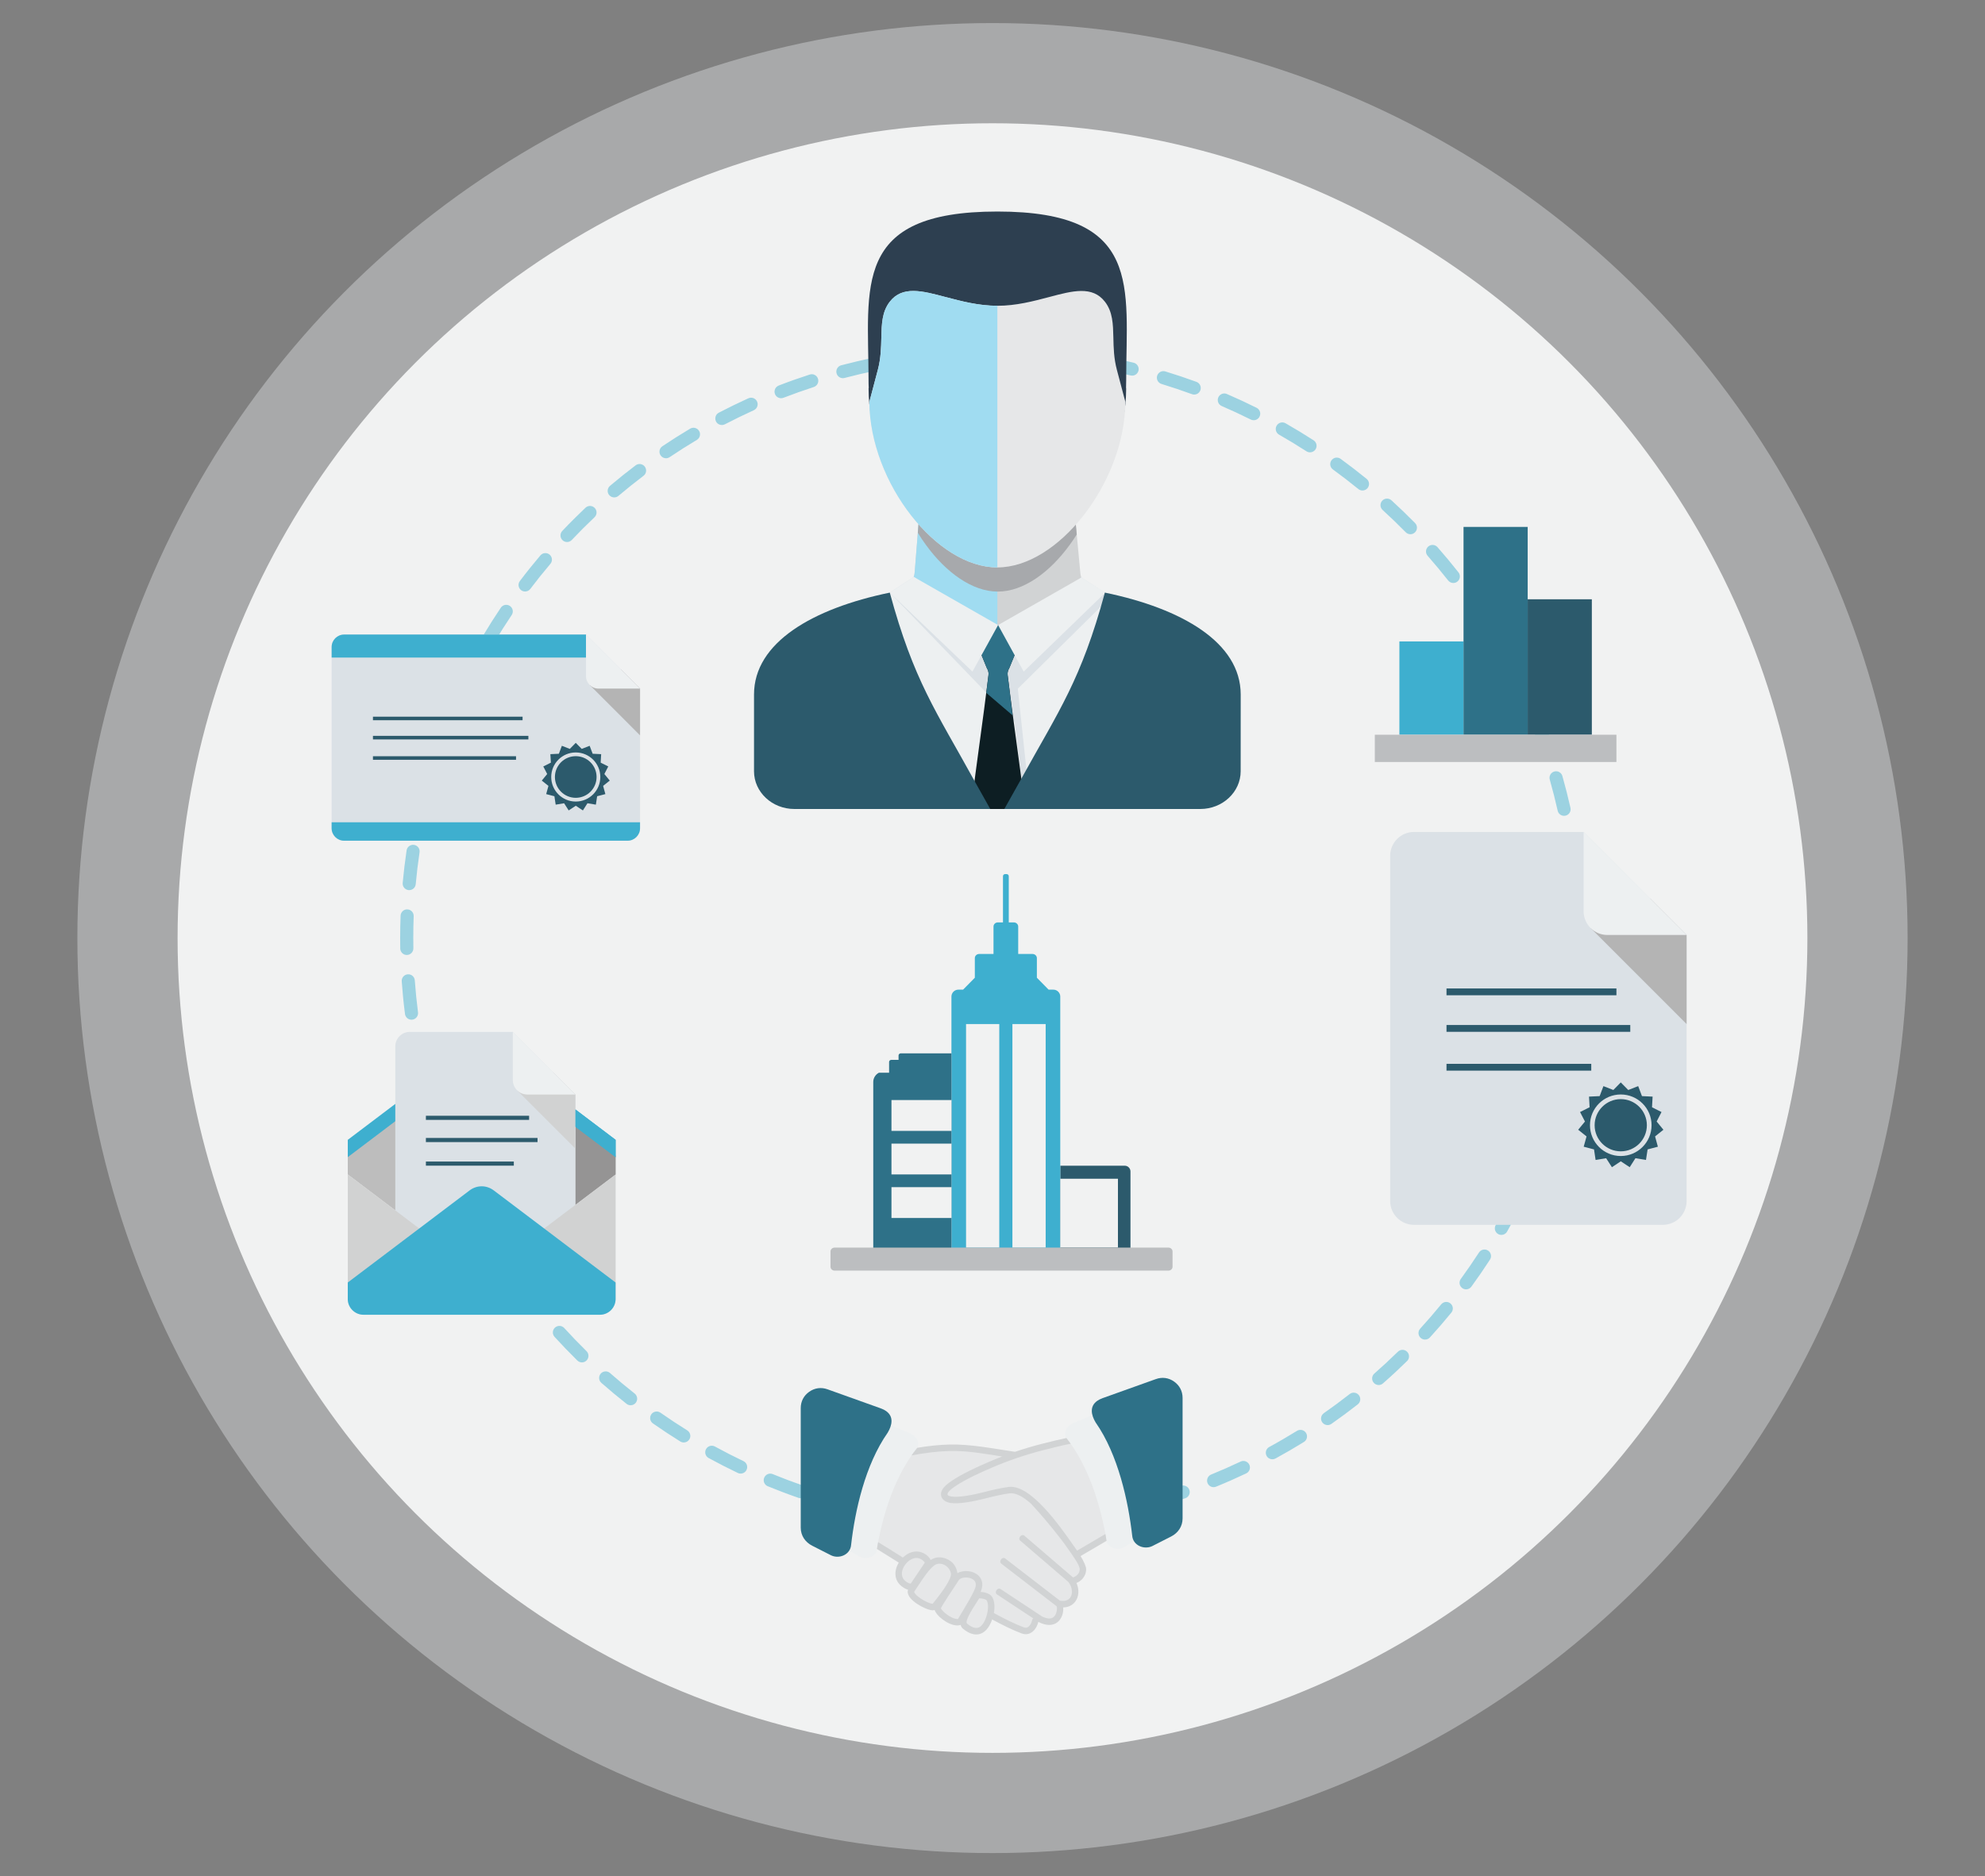 <?xml version="1.0" encoding="utf-8"?>
<!-- Generator: Adobe Illustrator 17.0.1, SVG Export Plug-In . SVG Version: 6.00 Build 0)  -->
<!DOCTYPE svg PUBLIC "-//W3C//DTD SVG 1.1//EN" "http://www.w3.org/Graphics/SVG/1.1/DTD/svg11.dtd">
<svg version="1.1" id="Layer_1" xmlns="http://www.w3.org/2000/svg" xmlns:xlink="http://www.w3.org/1999/xlink" x="0px" y="0px"
	 width="113.195px" height="107px" viewBox="0 0 113.195 107" enable-background="new 0 0 113.195 107" xml:space="preserve">
<rect x="0" y="0" width="113.195" height="107" fill="#808080" stroke="none"/>
<g>
	<circle opacity="0.5" fill="#D1D3D4" cx="56.597" cy="53.5" r="52.185"/>
	<circle fill="#F1F2F2" cx="56.597" cy="53.5" r="46.47"/>
	<g opacity="0.48">
		<path fill="#3EAFCF" d="M56.561,87.278L56.561,87.278c-0.623-0.001-1.252-0.019-1.871-0.053c-0.206-0.011-0.364-0.188-0.352-0.394
			c0.011-0.206,0.176-0.362,0.394-0.351c0.605,0.033,1.221,0.05,1.83,0.051c0.207,0,0.374,0.168,0.373,0.374
			C56.935,87.11,56.768,87.278,56.561,87.278z M58.412,87.229c-0.197,0-0.362-0.154-0.373-0.353
			c-0.011-0.206,0.147-0.382,0.353-0.393c0.607-0.033,1.222-0.082,1.824-0.148c0.207-0.022,0.39,0.126,0.412,0.331
			c0.022,0.205-0.126,0.39-0.331,0.412c-0.617,0.067-1.244,0.118-1.866,0.151C58.426,87.229,58.419,87.229,58.412,87.229z
			 M52.867,87.072c-0.014,0-0.028-0.001-0.042-0.002c-0.617-0.068-1.241-0.155-1.855-0.258c-0.203-0.035-0.34-0.227-0.306-0.431
			c0.034-0.204,0.227-0.343,0.43-0.307c0.6,0.101,1.21,0.186,1.813,0.253c0.205,0.023,0.353,0.207,0.33,0.412
			C53.216,86.931,53.055,87.072,52.867,87.072z M62.092,86.828c-0.18,0-0.338-0.131-0.368-0.313
			c-0.034-0.204,0.104-0.396,0.307-0.43c0.599-0.099,1.204-0.217,1.797-0.349c0.201-0.045,0.402,0.082,0.446,0.283
			c0.045,0.202-0.082,0.401-0.283,0.446c-0.607,0.136-1.225,0.256-1.838,0.356C62.132,86.826,62.112,86.828,62.092,86.828z
			 M49.217,86.459c-0.027,0-0.055-0.003-0.083-0.009c-0.602-0.136-1.213-0.291-1.814-0.463c-0.199-0.057-0.314-0.264-0.257-0.462
			c0.056-0.199,0.264-0.314,0.462-0.257c0.588,0.168,1.185,0.32,1.773,0.453c0.201,0.045,0.328,0.245,0.282,0.446
			C49.542,86.341,49.387,86.459,49.217,86.459z M65.703,86.021c-0.163,0-0.312-0.107-0.359-0.272
			c-0.056-0.198,0.059-0.405,0.258-0.461c0.584-0.165,1.172-0.349,1.747-0.547c0.196-0.068,0.408,0.038,0.475,0.232
			c0.067,0.195-0.036,0.408-0.232,0.475c-0.588,0.203-1.19,0.39-1.787,0.559C65.772,86.017,65.737,86.021,65.703,86.021z
			 M45.656,85.445c-0.04,0-0.081-0.006-0.122-0.02c-0.587-0.203-1.175-0.426-1.752-0.662c-0.191-0.079-0.282-0.296-0.203-0.488
			c0.079-0.19,0.297-0.283,0.487-0.203c0.564,0.231,1.14,0.449,1.713,0.647c0.195,0.068,0.298,0.281,0.231,0.475
			C45.956,85.349,45.812,85.445,45.656,85.445z M69.207,84.816c-0.147,0-0.287-0.088-0.346-0.232
			c-0.078-0.191,0.014-0.409,0.205-0.488c0.565-0.23,1.129-0.478,1.678-0.739c0.186-0.089,0.409-0.009,0.498,0.177
			c0.089,0.186,0.009,0.409-0.177,0.497c-0.561,0.266-1.139,0.521-1.716,0.756C69.302,84.807,69.255,84.816,69.207,84.816z
			 M42.235,84.042c-0.054,0-0.108-0.011-0.161-0.037c-0.557-0.266-1.117-0.552-1.664-0.851c-0.181-0.099-0.248-0.326-0.149-0.507
			c0.099-0.181,0.326-0.248,0.507-0.149c0.535,0.293,1.083,0.573,1.628,0.833c0.186,0.089,0.265,0.312,0.176,0.498
			C42.509,83.963,42.375,84.042,42.235,84.042z M72.557,83.226c-0.133,0-0.261-0.07-0.328-0.194
			c-0.099-0.181-0.032-0.408,0.149-0.507c0.53-0.288,1.063-0.599,1.584-0.921c0.176-0.109,0.406-0.054,0.515,0.121
			c0.108,0.176,0.054,0.406-0.121,0.514c-0.534,0.33-1.079,0.646-1.62,0.942C72.678,83.212,72.617,83.226,72.557,83.226z
			 M38.992,82.267c-0.067,0-0.135-0.018-0.197-0.056c-0.527-0.327-1.052-0.675-1.561-1.03c-0.169-0.119-0.21-0.352-0.092-0.521
			c0.119-0.168,0.352-0.209,0.521-0.091c0.498,0.349,1.012,0.688,1.526,1.008c0.176,0.109,0.23,0.339,0.121,0.515
			C39.238,82.205,39.116,82.267,38.992,82.267z M75.707,81.276c-0.118,0-0.233-0.056-0.307-0.16
			c-0.118-0.168-0.076-0.401,0.093-0.52c0.498-0.347,0.993-0.714,1.472-1.09c0.162-0.128,0.398-0.099,0.525,0.063
			c0.127,0.163,0.099,0.397-0.063,0.525c-0.49,0.384-0.996,0.759-1.506,1.115C75.855,81.254,75.78,81.276,75.707,81.276z
			 M35.962,80.145c-0.081,0-0.162-0.027-0.231-0.081c-0.488-0.384-0.972-0.786-1.439-1.197c-0.155-0.137-0.17-0.373-0.034-0.528
			c0.138-0.155,0.373-0.169,0.528-0.033c0.456,0.401,0.929,0.796,1.406,1.171c0.162,0.127,0.19,0.362,0.063,0.525
			C36.182,80.095,36.073,80.145,35.962,80.145z M78.62,78.991c-0.103,0-0.207-0.044-0.281-0.128
			c-0.136-0.155-0.12-0.391,0.034-0.527c0.458-0.401,0.91-0.821,1.343-1.245c0.147-0.144,0.383-0.143,0.528,0.005
			c0.144,0.148,0.142,0.384-0.006,0.528c-0.442,0.434-0.904,0.863-1.373,1.273C78.796,78.96,78.708,78.991,78.62,78.991z
			 M33.184,77.7c-0.094,0-0.189-0.036-0.262-0.108c-0.444-0.437-0.881-0.89-1.298-1.348c-0.139-0.152-0.129-0.389,0.024-0.528
			c0.154-0.139,0.389-0.128,0.528,0.024c0.408,0.448,0.835,0.892,1.27,1.319c0.147,0.144,0.149,0.381,0.004,0.528
			C33.377,77.663,33.281,77.7,33.184,77.7z M81.264,76.399c-0.09,0-0.18-0.033-0.252-0.097c-0.152-0.139-0.163-0.376-0.024-0.528
			c0.408-0.447,0.811-0.913,1.197-1.385c0.131-0.16,0.366-0.183,0.526-0.053c0.16,0.131,0.183,0.366,0.053,0.525
			c-0.395,0.484-0.807,0.96-1.224,1.417C81.466,76.359,81.365,76.399,81.264,76.399z M30.691,74.963
			c-0.109,0-0.216-0.046-0.29-0.137c-0.393-0.483-0.778-0.983-1.143-1.484c-0.121-0.166-0.085-0.4,0.082-0.522
			c0.167-0.12,0.401-0.085,0.522,0.083c0.357,0.491,0.733,0.979,1.118,1.452c0.13,0.16,0.106,0.395-0.054,0.525
			C30.857,74.935,30.774,74.963,30.691,74.963z M83.605,73.534c-0.076,0-0.153-0.023-0.22-0.072
			c-0.167-0.122-0.203-0.355-0.082-0.521c0.356-0.489,0.705-0.996,1.037-1.508c0.111-0.174,0.344-0.222,0.516-0.111
			c0.173,0.113,0.222,0.344,0.11,0.517c-0.339,0.522-0.695,1.041-1.06,1.541C83.834,73.482,83.721,73.534,83.605,73.534z
			 M28.513,71.967c-0.122,0-0.243-0.061-0.314-0.17c-0.337-0.522-0.665-1.06-0.973-1.603c-0.102-0.179-0.039-0.408,0.14-0.509
			c0.18-0.102,0.407-0.04,0.51,0.139c0.301,0.53,0.621,1.057,0.95,1.567c0.112,0.173,0.062,0.404-0.111,0.516
			C28.653,71.948,28.582,71.967,28.513,71.967z M85.616,70.43c-0.063,0-0.126-0.015-0.185-0.05c-0.179-0.102-0.241-0.331-0.139-0.51
			c0.301-0.525,0.591-1.068,0.863-1.611c0.092-0.184,0.317-0.258,0.501-0.167c0.184,0.092,0.259,0.316,0.167,0.501
			c-0.279,0.557-0.576,1.112-0.883,1.649C85.872,70.362,85.745,70.43,85.616,70.43z M26.679,68.747c-0.137,0-0.27-0.076-0.335-0.208
			c-0.278-0.557-0.543-1.13-0.789-1.701c-0.081-0.189,0.006-0.409,0.196-0.491c0.189-0.081,0.41,0.006,0.491,0.196
			c0.24,0.558,0.499,1.118,0.771,1.663c0.091,0.184,0.017,0.409-0.168,0.501C26.792,68.735,26.735,68.747,26.679,68.747z
			 M87.27,67.125c-0.05,0-0.1-0.009-0.148-0.03c-0.19-0.083-0.276-0.303-0.194-0.492c0.24-0.554,0.468-1.125,0.679-1.697
			c0.071-0.194,0.285-0.292,0.48-0.221c0.193,0.071,0.292,0.286,0.221,0.48c-0.216,0.584-0.449,1.168-0.694,1.734
			C87.552,67.04,87.414,67.125,87.27,67.125z M25.214,65.341c-0.153,0-0.296-0.094-0.351-0.246c-0.215-0.589-0.415-1.188-0.594-1.78
			c-0.06-0.198,0.052-0.406,0.249-0.466c0.199-0.06,0.406,0.052,0.466,0.25c0.175,0.578,0.371,1.164,0.581,1.74
			c0.07,0.194-0.03,0.408-0.223,0.479C25.299,65.334,25.255,65.341,25.214,65.341z M88.547,63.655c-0.036,0-0.073-0.006-0.11-0.016
			c-0.197-0.06-0.308-0.27-0.247-0.466c0.177-0.583,0.341-1.177,0.486-1.765c0.049-0.2,0.252-0.324,0.452-0.274
			c0.2,0.049,0.323,0.252,0.274,0.451c-0.147,0.603-0.315,1.21-0.497,1.805C88.855,63.551,88.707,63.655,88.547,63.655z
			 M24.138,61.795c-0.168,0-0.321-0.114-0.363-0.285c-0.147-0.604-0.279-1.22-0.392-1.831c-0.037-0.203,0.097-0.397,0.3-0.435
			c0.202-0.04,0.398,0.096,0.435,0.3c0.111,0.597,0.24,1.199,0.383,1.789c0.049,0.201-0.074,0.403-0.275,0.452
			C24.197,61.793,24.167,61.795,24.138,61.795z M89.43,60.061c-0.023,0-0.046-0.002-0.069-0.007
			c-0.203-0.037-0.337-0.233-0.299-0.436c0.111-0.593,0.208-1.201,0.287-1.807c0.027-0.205,0.212-0.351,0.419-0.321
			c0.205,0.026,0.349,0.214,0.322,0.418c-0.081,0.62-0.179,1.241-0.293,1.849C89.763,59.935,89.607,60.061,89.43,60.061z
			 M23.465,58.156c-0.185,0-0.346-0.138-0.37-0.326c-0.08-0.618-0.142-1.245-0.186-1.864c-0.015-0.205,0.14-0.384,0.346-0.399
			c0.205-0.017,0.385,0.14,0.399,0.346c0.044,0.605,0.105,1.217,0.183,1.821c0.026,0.205-0.119,0.392-0.323,0.418
			C23.496,58.154,23.481,58.156,23.465,58.156z M89.909,56.391c-0.009,0-0.018,0-0.028-0.002c-0.206-0.015-0.36-0.194-0.345-0.4
			c0.045-0.607,0.074-1.222,0.086-1.829c0.003-0.144,0.088-0.268,0.209-0.328c-0.12-0.062-0.202-0.188-0.202-0.332
			c0-0.612-0.017-1.227-0.05-1.83c-0.011-0.206,0.146-0.382,0.353-0.394c0.2-0.021,0.382,0.147,0.393,0.353
			c0.034,0.617,0.051,1.246,0.051,1.871c0,0.147-0.085,0.274-0.209,0.336c0.122,0.063,0.205,0.191,0.202,0.338
			c-0.012,0.621-0.041,1.249-0.088,1.87C90.266,56.241,90.102,56.391,89.909,56.391z M23.198,54.464
			c-0.204,0-0.37-0.163-0.374-0.368C22.822,53.898,22.82,53.7,22.82,53.5c0-0.427,0.008-0.852,0.024-1.275
			c0.007-0.206,0.183-0.373,0.387-0.36c0.207,0.008,0.367,0.181,0.359,0.387c-0.016,0.414-0.023,0.829-0.023,1.247
			c0,0.196,0.002,0.39,0.005,0.584c0.003,0.206-0.161,0.377-0.368,0.38C23.202,54.464,23.2,54.464,23.198,54.464z M23.336,50.766
			c-0.011,0-0.023-0.001-0.035-0.002c-0.206-0.019-0.356-0.2-0.338-0.407c0.058-0.621,0.133-1.247,0.223-1.858
			c0.031-0.204,0.222-0.342,0.424-0.314c0.204,0.03,0.345,0.22,0.315,0.424c-0.089,0.597-0.163,1.209-0.219,1.818
			C23.69,50.62,23.527,50.766,23.336,50.766z M89.799,50.178c-0.189,0-0.35-0.142-0.372-0.333c-0.067-0.605-0.151-1.215-0.251-1.813
			c-0.034-0.204,0.104-0.397,0.307-0.431c0.204-0.035,0.396,0.104,0.43,0.307c0.102,0.612,0.188,1.235,0.257,1.854
			c0.022,0.205-0.126,0.39-0.331,0.412C89.827,50.178,89.813,50.178,89.799,50.178z M23.88,47.105c-0.025,0-0.05-0.002-0.076-0.008
			c-0.202-0.042-0.332-0.239-0.29-0.441c0.126-0.612,0.27-1.225,0.428-1.823c0.053-0.2,0.258-0.318,0.457-0.266
			c0.199,0.053,0.318,0.257,0.266,0.457c-0.155,0.584-0.296,1.183-0.419,1.781C24.209,46.984,24.053,47.105,23.88,47.105z
			 M89.191,46.528c-0.171,0-0.325-0.118-0.364-0.292c-0.133-0.592-0.285-1.19-0.451-1.774c-0.056-0.198,0.059-0.406,0.258-0.461
			c0.198-0.057,0.405,0.059,0.461,0.257c0.17,0.599,0.325,1.209,0.461,1.815c0.045,0.201-0.081,0.401-0.283,0.446
			C89.246,46.525,89.218,46.528,89.191,46.528z M24.827,43.527c-0.038,0-0.078-0.006-0.116-0.019
			c-0.196-0.063-0.304-0.274-0.24-0.471c0.192-0.59,0.404-1.183,0.629-1.764c0.075-0.193,0.292-0.286,0.484-0.213
			c0.192,0.076,0.287,0.291,0.213,0.484c-0.221,0.567-0.427,1.147-0.615,1.724C25.13,43.426,24.984,43.527,24.827,43.527z
			 M88.18,42.967c-0.155,0-0.3-0.097-0.353-0.252c-0.198-0.575-0.416-1.152-0.647-1.716c-0.078-0.192,0.014-0.41,0.204-0.488
			c0.192-0.078,0.409,0.014,0.488,0.205c0.236,0.577,0.458,1.167,0.662,1.755c0.067,0.195-0.036,0.408-0.232,0.475
			C88.262,42.96,88.221,42.967,88.18,42.967z M26.165,40.079c-0.051,0-0.104-0.011-0.154-0.033
			c-0.188-0.085-0.271-0.307-0.186-0.495c0.256-0.564,0.532-1.129,0.82-1.68c0.095-0.183,0.321-0.255,0.504-0.158
			c0.183,0.095,0.253,0.32,0.158,0.504c-0.281,0.538-0.551,1.091-0.802,1.642C26.443,39.998,26.307,40.079,26.165,40.079z
			 M86.777,39.535c-0.14,0-0.273-0.079-0.338-0.213c-0.261-0.548-0.541-1.097-0.834-1.633c-0.099-0.181-0.032-0.408,0.149-0.507
			c0.182-0.099,0.408-0.032,0.507,0.149c0.299,0.548,0.586,1.11,0.853,1.67c0.089,0.187,0.009,0.41-0.177,0.499
			C86.885,39.523,86.83,39.535,86.777,39.535z M27.878,36.804c-0.065,0-0.131-0.017-0.191-0.052
			c-0.177-0.106-0.235-0.336-0.13-0.513c0.319-0.534,0.656-1.066,1.002-1.58c0.115-0.171,0.348-0.216,0.519-0.1
			c0.171,0.114,0.216,0.347,0.101,0.518c-0.338,0.502-0.668,1.022-0.979,1.545C28.129,36.739,28.005,36.804,27.878,36.804z
			 M85,36.283c-0.125,0-0.247-0.063-0.318-0.177c-0.32-0.518-0.66-1.032-1.009-1.53c-0.118-0.169-0.077-0.401,0.092-0.519
			c0.168-0.118,0.402-0.078,0.52,0.091c0.356,0.509,0.703,1.035,1.032,1.564c0.109,0.176,0.055,0.406-0.121,0.514
			C85.136,36.264,85.067,36.283,85,36.283z M29.943,33.735c-0.079,0-0.158-0.025-0.225-0.075c-0.165-0.124-0.197-0.359-0.072-0.523
			c0.372-0.493,0.766-0.985,1.17-1.461c0.133-0.157,0.369-0.177,0.526-0.044c0.157,0.133,0.177,0.369,0.043,0.527
			c-0.395,0.466-0.78,0.946-1.144,1.428C30.168,33.685,30.056,33.735,29.943,33.735z M82.876,33.249c-0.111,0-0.22-0.05-0.294-0.143
			c-0.375-0.477-0.77-0.951-1.171-1.408c-0.136-0.155-0.121-0.39,0.034-0.527c0.155-0.136,0.39-0.121,0.527,0.033
			c0.411,0.467,0.814,0.952,1.198,1.44c0.128,0.162,0.099,0.398-0.063,0.524C83.038,33.223,82.956,33.249,82.876,33.249z
			 M32.336,30.912c-0.093,0-0.185-0.034-0.257-0.102c-0.15-0.143-0.157-0.379-0.015-0.529c0.424-0.449,0.87-0.894,1.324-1.324
			c0.15-0.141,0.386-0.135,0.528,0.015c0.142,0.15,0.136,0.387-0.015,0.528c-0.443,0.42-0.879,0.855-1.295,1.295
			C32.534,30.873,32.435,30.912,32.336,30.912z M80.43,30.468c-0.097,0-0.194-0.037-0.267-0.112
			c-0.424-0.431-0.867-0.859-1.318-1.27c-0.153-0.139-0.164-0.375-0.025-0.528c0.14-0.153,0.376-0.163,0.528-0.024
			c0.461,0.421,0.915,0.858,1.348,1.299c0.144,0.146,0.142,0.384-0.006,0.528C80.619,30.432,80.525,30.468,80.43,30.468z
			 M35.026,28.368c-0.106,0-0.212-0.044-0.286-0.132c-0.133-0.157-0.113-0.393,0.044-0.526c0.474-0.402,0.966-0.795,1.462-1.17
			c0.164-0.125,0.399-0.093,0.523,0.072c0.125,0.165,0.092,0.399-0.073,0.524c-0.484,0.366-0.965,0.751-1.429,1.144
			C35.197,28.339,35.111,28.368,35.026,28.368z M77.695,27.974c-0.083,0-0.166-0.028-0.236-0.084
			c-0.472-0.385-0.96-0.761-1.449-1.116c-0.167-0.122-0.204-0.356-0.082-0.522c0.121-0.167,0.355-0.204,0.522-0.083
			c0.5,0.364,0.999,0.748,1.482,1.142c0.16,0.131,0.184,0.366,0.054,0.525C77.911,27.927,77.804,27.974,77.695,27.974z
			 M37.98,26.135c-0.12,0-0.238-0.058-0.31-0.165c-0.115-0.172-0.07-0.403,0.101-0.519c0.516-0.347,1.049-0.684,1.584-1.003
			c0.178-0.106,0.406-0.047,0.512,0.13c0.105,0.177,0.047,0.407-0.13,0.512c-0.523,0.311-1.044,0.641-1.549,0.981
			C38.124,26.114,38.052,26.135,37.98,26.135z M74.704,25.798c-0.069,0-0.14-0.02-0.203-0.06c-0.508-0.328-1.034-0.648-1.563-0.95
			c-0.18-0.103-0.242-0.33-0.139-0.509c0.102-0.179,0.33-0.242,0.51-0.139c0.54,0.309,1.079,0.636,1.598,0.971
			c0.173,0.112,0.223,0.343,0.111,0.517C74.947,25.737,74.826,25.798,74.704,25.798z M41.164,24.24c-0.134,0-0.265-0.072-0.331-0.2
			c-0.095-0.183-0.025-0.409,0.158-0.504c0.553-0.288,1.12-0.564,1.686-0.821c0.188-0.085,0.41-0.001,0.495,0.187
			c0.085,0.187,0.002,0.409-0.186,0.494c-0.553,0.251-1.108,0.521-1.648,0.802C41.282,24.227,41.222,24.24,41.164,24.24z
			 M71.492,23.966c-0.057,0-0.113-0.013-0.167-0.039c-0.542-0.271-1.099-0.529-1.657-0.771c-0.189-0.081-0.277-0.301-0.195-0.49
			c0.082-0.19,0.303-0.277,0.491-0.195c0.571,0.246,1.141,0.511,1.695,0.787c0.184,0.093,0.26,0.317,0.167,0.501
			C71.762,23.89,71.629,23.966,71.492,23.966z M44.541,22.711c-0.149,0-0.291-0.091-0.348-0.239
			c-0.074-0.192,0.021-0.408,0.214-0.484c0.581-0.225,1.176-0.436,1.768-0.627c0.198-0.065,0.408,0.044,0.471,0.24
			c0.063,0.196-0.044,0.407-0.24,0.471c-0.578,0.187-1.16,0.395-1.729,0.614C44.632,22.703,44.586,22.711,44.541,22.711z
			 M68.1,22.503c-0.042,0-0.086-0.007-0.129-0.023c-0.568-0.208-1.151-0.404-1.735-0.582c-0.198-0.06-0.309-0.269-0.249-0.466
			c0.06-0.197,0.268-0.31,0.466-0.249c0.596,0.182,1.193,0.382,1.775,0.595c0.194,0.071,0.293,0.286,0.222,0.48
			C68.395,22.409,68.252,22.503,68.1,22.503z M48.066,21.568c-0.165,0-0.317-0.11-0.361-0.278c-0.053-0.2,0.066-0.404,0.266-0.457
			c0.597-0.157,1.21-0.301,1.823-0.426c0.202-0.041,0.4,0.089,0.441,0.291c0.041,0.202-0.089,0.399-0.291,0.44
			c-0.599,0.123-1.199,0.263-1.782,0.417C48.13,21.565,48.097,21.568,48.066,21.568z M64.56,21.424c-0.03,0-0.059-0.003-0.089-0.011
			c-0.589-0.144-1.192-0.274-1.79-0.385c-0.203-0.038-0.337-0.233-0.299-0.435c0.038-0.203,0.233-0.334,0.436-0.3
			c0.611,0.115,1.227,0.247,1.83,0.394c0.201,0.05,0.323,0.252,0.275,0.451C64.88,21.31,64.728,21.424,64.56,21.424z M51.692,20.827
			c-0.182,0-0.342-0.133-0.369-0.319c-0.03-0.205,0.111-0.394,0.316-0.424c0.613-0.09,1.238-0.164,1.858-0.22
			c0.209-0.018,0.387,0.133,0.406,0.337c0.019,0.206-0.133,0.388-0.338,0.407c-0.606,0.055-1.217,0.128-1.818,0.216
			C51.728,20.826,51.71,20.827,51.692,20.827z M60.921,20.746c-0.016,0-0.032,0-0.048-0.002c-0.603-0.078-1.216-0.141-1.821-0.185
			c-0.206-0.015-0.36-0.194-0.345-0.4c0.015-0.205,0.19-0.359,0.4-0.345c0.619,0.045,1.246,0.108,1.863,0.188
			c0.204,0.027,0.349,0.214,0.323,0.419C61.267,20.61,61.106,20.746,60.921,20.746z M55.378,20.491
			c-0.201,0-0.366-0.158-0.373-0.361c-0.008-0.205,0.154-0.379,0.36-0.386c0.621-0.023,1.249-0.028,1.872-0.017
			c0.206,0.004,0.37,0.174,0.366,0.381c-0.004,0.204-0.17,0.366-0.374,0.366c-0.002,0-0.004,0-0.007,0
			c-0.609-0.011-1.223-0.005-1.83,0.016C55.387,20.491,55.382,20.491,55.378,20.491z"/>
	</g>
	<g>
		<polygon fill-rule="evenodd" clip-rule="evenodd" fill="#DBE1E6" points="91.905,49.956 91.626,49.677 91.632,49.677 		"/>
		<path fill-rule="evenodd" clip-rule="evenodd" fill="#DBE1E6" d="M94.825,69.855H80.632c-0.747,0-1.357-0.608-1.357-1.356V48.804
			c0-0.745,0.61-1.356,1.357-1.356h9.674l5.874,5.877v15.174C96.179,69.246,95.572,69.855,94.825,69.855z"/>
		<polygon fill-rule="evenodd" clip-rule="evenodd" fill="#B4B4B4" points="94.1,51.244 96.179,53.325 96.179,58.405 90.717,52.941 
					"/>
		<path fill-rule="evenodd" clip-rule="evenodd" fill="#EDF0F1" d="M96.179,53.323h-4.52c-0.747,0-1.354-0.607-1.354-1.354v-4.521
			L96.179,53.323z"/>
		<path fill-rule="evenodd" clip-rule="evenodd" fill="#2C5A6C" d="M92.425,61.732l0.426,0.433l0.567-0.221l0.215,0.57l0.607,0.028
			l-0.034,0.607l0.542,0.273l-0.277,0.54l0.386,0.47l-0.476,0.38l0.159,0.587l-0.585,0.154l-0.093,0.601l-0.601-0.099l-0.327,0.513
			l-0.507-0.336l-0.507,0.336l-0.33-0.513l-0.6,0.099l-0.091-0.601l-0.588-0.154l0.162-0.587l-0.476-0.38l0.386-0.47l-0.28-0.54
			l0.545-0.273l-0.034-0.607l0.607-0.028l0.215-0.57l0.566,0.221L92.425,61.732L92.425,61.732z M92.425,62.42
			c-0.968,0-1.756,0.784-1.756,1.754c0,0.97,0.788,1.756,1.756,1.756c0.968,0,1.756-0.786,1.756-1.756
			C94.181,63.204,93.393,62.42,92.425,62.42L92.425,62.42z M92.425,62.685c-0.822,0-1.491,0.668-1.491,1.489
			c0,0.823,0.669,1.489,1.491,1.489c0.822,0,1.488-0.666,1.488-1.489C93.913,63.352,93.247,62.685,92.425,62.685z"/>
		<rect x="82.487" y="56.374" fill-rule="evenodd" clip-rule="evenodd" fill="#2C5A6C" width="9.69" height="0.388"/>
		<rect x="82.487" y="58.458" fill-rule="evenodd" clip-rule="evenodd" fill="#2C5A6C" width="10.48" height="0.389"/>
		<rect x="82.487" y="60.673" fill-rule="evenodd" clip-rule="evenodd" fill="#2C5A6C" width="8.255" height="0.388"/>
	</g>
	<g>
		<path fill-rule="evenodd" clip-rule="evenodd" fill="#E6E7E8" d="M62.578,84.628c0.404,0.94,0.583,1.91,0.728,2.916l-1.919,1.126
			l-0.072-0.076c0.269,0.409,0.442,0.739,0.442,0.903c-0.001,0.476-0.528,0.741-0.7,0.593l0,0c0.512,0.622,0.246,1.576-0.692,1.368
			l0,0c0.219,0.176,0.085,1.437-1.027,0.893l-0.313-0.207c0.133,0.095-0.097,1.062-0.707,0.835
			c-0.508-0.189-1.144-0.504-1.849-0.892c-0.032,0.135-0.075,0.26-0.118,0.36c-0.08,0.183-0.185,0.341-0.307,0.442
			c-0.465,0.388-0.953-0.096-1.28-0.411c-0.426,0.218-1.44-0.587-1.287-0.841l-0.145-0.063c-0.033,0.051-0.091,0.083-0.155,0.079
			c-0.38-0.026-1.425-0.637-1.197-0.977l0.09-0.228c-0.047,0.075-0.235,0.05-0.317,0.011c-0.112-0.053-0.218-0.122-0.305-0.212
			c-0.325-0.333-0.218-0.834,0.071-1.183c-0.688-0.435-1.312-0.827-1.819-1.126c0.127-0.978,0.488-1.596,0.822-2.526
			c0.312-0.87,0.721-1.706,1.223-2.502c2.67-0.761,4.968-0.098,6.155,0.078c0.989-0.338,2.124-0.635,3.155-0.803
			C61.674,82.942,62.142,83.742,62.578,84.628z"/>
		<path fill-rule="evenodd" clip-rule="evenodd" fill="#EDF0F1" d="M63.123,87.98c0.174,0.337,0.631,0.446,0.967,0.266l0.948-0.547
			c0.346-0.199,0.549-0.542,0.528-0.941L65.288,80.9c-0.019-0.336-0.185-0.618-0.471-0.797c-0.286-0.179-0.612-0.204-0.923-0.073
			l-2.647,1.115c-0.107,0.045-0.195,0.097-0.265,0.153c-0.231,0.186-0.274,0.418-0.22,0.65
			C62.028,83.515,62.766,85.763,63.123,87.98z"/>
		<path fill-rule="evenodd" clip-rule="evenodd" fill="#2E7188" d="M64.563,87.572c0.04,0.569,0.674,0.825,1.138,0.608l1.08-0.549
			c0.403-0.205,0.656-0.579,0.656-1.032v-6.874c0-0.382-0.171-0.711-0.484-0.932c-0.312-0.22-0.68-0.27-1.04-0.141l-3.038,1.087
			c-0.123,0.044-0.226,0.097-0.31,0.157c-0.451,0.323-0.331,0.821-0.086,1.229C63.768,82.964,64.342,85.64,64.563,87.572z"/>
		<path fill-rule="evenodd" clip-rule="evenodd" fill="#EDF0F1" d="M49.976,88.507c-0.174,0.337-0.631,0.445-0.967,0.265
			l-0.949-0.546c-0.345-0.199-0.549-0.543-0.528-0.941l0.278-5.802c0.019-0.336,0.185-0.618,0.471-0.797
			c0.286-0.179,0.612-0.204,0.922-0.073l2.647,1.115c0.108,0.045,0.195,0.097,0.265,0.153c0.232,0.186,0.275,0.418,0.221,0.65
			C51.071,84.097,50.332,86.29,49.976,88.507z"/>
		<path fill-rule="evenodd" clip-rule="evenodd" fill="#2E7188" d="M48.536,88.099c-0.04,0.569-0.674,0.825-1.138,0.607l-1.08-0.549
			c-0.403-0.205-0.656-0.58-0.656-1.032v-6.818c0-0.382,0.17-0.711,0.484-0.932c0.312-0.22,0.68-0.27,1.04-0.141l3.038,1.087
			c0.124,0.044,0.227,0.097,0.31,0.157c0.451,0.323,0.331,0.821,0.087,1.229C49.331,83.546,48.756,86.167,48.536,88.099z"/>
		<path fill-rule="evenodd" clip-rule="evenodd" fill="#D1D3D4" d="M52.376,88.492c0.213,0.027,0.4,0.128,0.553,0.277l0.001,0.001
			l0.002,0.002c0.045,0.044,0.104,0.121,0.141,0.199c0.334-0.238,0.772-0.181,1.1,0.039c0.114,0.077,0.206,0.175,0.275,0.288
			c0.072,0.116,0.119,0.246,0.142,0.383c0.002,0.012,0.004,0.025,0.005,0.038c0.17-0.094,0.389-0.133,0.6-0.113
			c0.129,0.012,0.257,0.044,0.372,0.098c0.122,0.057,0.229,0.137,0.308,0.242c0.154,0.204,0.202,0.486,0.044,0.845
			c0.025,0.001,0.052,0.003,0.08,0.006c0.135,0.013,0.286,0.053,0.403,0.12c0.076,0.044,0.141,0.103,0.184,0.177
			c0.105,0.181,0.135,0.413,0.121,0.648c-0.006,0.084-0.016,0.169-0.031,0.253c0.649,0.354,1.235,0.64,1.705,0.815
			c0.113,0.042,0.203,0.018,0.271-0.037c0.054-0.043,0.1-0.106,0.135-0.174c0.037-0.073,0.063-0.152,0.077-0.223
			c0.012-0.058,0.069-0.064,0.056-0.077l-2.064-1.364c-0.179-0.118,0.027-0.424,0.203-0.308l2.068,1.366l0.004,0.003l0.297,0.196
			c0.275,0.133,0.465,0.136,0.591,0.073l0.007-0.004c0.064-0.035,0.114-0.088,0.151-0.15c0.041-0.068,0.068-0.147,0.081-0.226
			c0.025-0.14,0.021-0.258-0.007-0.28l0,0L57.1,89.178c-0.168-0.13,0.057-0.422,0.225-0.292l3.117,2.402
			c0.165,0.03,0.299,0.017,0.403-0.027c0.097-0.042,0.17-0.112,0.217-0.199c0.05-0.093,0.071-0.208,0.064-0.329
			c-0.009-0.171-0.076-0.352-0.202-0.511l-2.745-2.356c-0.16-0.138,0.077-0.419,0.24-0.28l2.756,2.366
			c0.06,0.04,0.248-0.117,0.285-0.161c0.065-0.076,0.111-0.176,0.111-0.293c0-0.258-0.46-0.865-0.65-1.137
			c-0.076-0.108-0.159-0.228-0.25-0.356c-0.086-0.114-0.174-0.23-0.266-0.347c-0.53-0.682-1.139-1.396-1.617-1.905
			c-0.434-0.385-0.86-0.63-1.219-0.585c-0.447,0.057-0.976,0.189-1.482,0.316l-0.011,0.003c-0.482,0.12-1.355,0.307-1.867,0.23
			c-0.144-0.021-0.269-0.069-0.363-0.141l-0.001,0c-0.134-0.102-0.205-0.253-0.18-0.422c0.014-0.092,0.056-0.19,0.132-0.29
			c0.088-0.117,0.24-0.251,0.465-0.402c0.63-0.425,1.469-0.803,2.167-1.103c0.239-0.102,0.478-0.2,0.72-0.293
			c-1.011-0.149-1.966-0.34-3.007-0.312c-0.702,0.018-1.406,0.109-2.159,0.25c0.103-0.148,0.21-0.292,0.321-0.432
			c0.626-0.105,1.226-0.171,1.829-0.187c1.204-0.032,2.538,0.237,3.748,0.415c0.498-0.17,1.032-0.328,1.569-0.464
			c0.402-0.102,0.915-0.231,1.363-0.324c0.083,0.106,0.165,0.215,0.243,0.327c-0.456,0.085-1.066,0.241-1.516,0.355
			c-0.546,0.138-1.085,0.299-1.584,0.47c-0.467,0.16-0.928,0.338-1.384,0.534c-0.679,0.292-1.493,0.657-2.105,1.07
			c-0.189,0.128-0.312,0.234-0.377,0.319c-0.134,0.178-0.017,0.236,0.171,0.264c0.459,0.069,1.314-0.12,1.724-0.223l0.01-0.002
			c0.513-0.129,1.049-0.263,1.527-0.323c1.246-0.158,2.908,2.217,3.699,3.348c0.075,0.108,0.143,0.204,0.201,0.285l1.613-0.947
			c0.024,0.129,0.047,0.258,0.068,0.387l-1.482,0.87c0.197,0.329,0.316,0.595,0.316,0.752c0,0.215-0.083,0.397-0.199,0.533
			c-0.077,0.089-0.169,0.16-0.262,0.208c-0.03,0.016-0.06,0.029-0.091,0.04c0.064,0.143,0.1,0.29,0.108,0.434
			c0.011,0.187-0.026,0.369-0.108,0.523c-0.086,0.16-0.218,0.289-0.397,0.365c-0.105,0.045-0.225,0.071-0.36,0.073
			c0.009,0.087,0.006,0.181-0.01,0.275c-0.02,0.118-0.063,0.241-0.128,0.351c-0.07,0.116-0.166,0.218-0.293,0.286l-0.013,0.006
			c-0.223,0.114-0.529,0.124-0.931-0.072c-0.01-0.005-0.02-0.011-0.03-0.018l-0.01-0.007c-0.021,0.088-0.056,0.182-0.102,0.272
			c-0.057,0.11-0.133,0.215-0.231,0.293c-0.163,0.131-0.374,0.19-0.63,0.094c-0.468-0.174-1.04-0.451-1.672-0.793
			c-0.02,0.059-0.042,0.113-0.063,0.163c-0.045,0.104-0.099,0.202-0.158,0.288c-0.059,0.086-0.126,0.162-0.199,0.223
			c-0.192,0.16-0.399,0.202-0.604,0.173l-0.001,0v0c-0.234-0.035-0.456-0.167-0.638-0.32l-0.002-0.002
			c-0.07-0.057-0.111-0.13-0.13-0.213c-0.24,0.082-0.559-0.016-0.839-0.184c-0.134-0.08-0.261-0.176-0.365-0.273
			C53.47,92.109,53.381,92,53.33,91.9c-0.013-0.027-0.025-0.053-0.034-0.079c-0.042,0.014-0.087,0.02-0.133,0.017h-0.001
			c-0.206-0.014-0.568-0.168-0.863-0.365c-0.141-0.095-0.271-0.201-0.365-0.309c-0.114-0.13-0.181-0.27-0.172-0.408
			c0.002-0.032,0.009-0.064,0.019-0.094c-0.042-0.009-0.079-0.022-0.108-0.036c-0.064-0.03-0.126-0.065-0.187-0.106v0
			c-0.061-0.041-0.119-0.089-0.173-0.144c-0.211-0.216-0.277-0.488-0.242-0.757c0.019-0.146,0.067-0.291,0.138-0.424v0v0
			c0.013-0.026,0.028-0.051,0.043-0.077c-0.452-0.286-0.874-0.55-1.248-0.778c0.023-0.13,0.046-0.259,0.071-0.389
			c0.418,0.253,0.896,0.552,1.411,0.878C51.728,88.595,52.05,88.45,52.376,88.492L52.376,88.492z M55.964,91.161
			c-0.057-0.005-0.103-0.006-0.13-0.003c-0.035,0.061-0.086,0.139-0.142,0.228c-0.258,0.406-0.695,1.09-0.543,1.212l0.008,0.006
			c0.136,0.115,0.297,0.213,0.453,0.236v0c0.108,0.015,0.216-0.007,0.316-0.09c0.045-0.038,0.09-0.089,0.132-0.149
			c0.046-0.066,0.088-0.143,0.123-0.226c0.075-0.17,0.144-0.418,0.159-0.657c0.01-0.17-0.007-0.33-0.072-0.442
			c-0.008-0.013-0.026-0.028-0.051-0.042C56.147,91.194,56.051,91.171,55.964,91.161L55.964,91.161z M54.906,91.87
			c0.25-0.418,0.535-0.893,0.662-1.198l0.006-0.014c0.103-0.224,0.086-0.385,0.006-0.491c-0.042-0.055-0.101-0.099-0.17-0.132
			c-0.075-0.035-0.161-0.057-0.249-0.064c-0.206-0.019-0.41,0.033-0.488,0.153l-0.007,0.013c-0.128,0.197-1.035,1.545-1.009,1.595
			c0.03,0.06,0.093,0.134,0.173,0.21c0.087,0.081,0.192,0.161,0.302,0.226c0.186,0.111,0.378,0.187,0.5,0.162
			C54.709,92.201,54.805,92.04,54.906,91.87L54.906,91.87z M52.361,90.434c-0.084,0.127-0.162,0.248-0.231,0.347
			c-0.002,0.031,0.03,0.082,0.081,0.141c0.072,0.082,0.177,0.167,0.293,0.245c0.243,0.162,0.523,0.288,0.675,0.303
			c0.012-0.018,0.027-0.033,0.044-0.045c0.003-0.005,0.006-0.011,0.01-0.018c0.005-0.008,0.01-0.015,0.016-0.022
			c0.045-0.056,0.106-0.13,0.157-0.195c0.315-0.401,0.87-1.159,0.821-1.449c-0.072-0.427-0.594-0.717-0.941-0.469
			C52.982,89.488,52.641,90.008,52.361,90.434L52.361,90.434z M52.42,88.878c-0.031-0.01-0.062-0.017-0.09-0.02
			c-0.209-0.027-0.425,0.077-0.594,0.241c-0.08,0.078-0.149,0.17-0.202,0.269v0c-0.051,0.097-0.086,0.199-0.099,0.298
			c-0.021,0.164,0.018,0.327,0.142,0.455c0.034,0.035,0.072,0.066,0.115,0.095h-0.001l0.001,0c0.042,0.029,0.089,0.055,0.138,0.078
			c0.024,0.011,0.067,0.021,0.107,0.02l0.799-1.191c-0.017-0.034-0.043-0.069-0.062-0.087l-0.001-0.001
			c-0.026-0.025-0.053-0.048-0.081-0.068c-0.028-0.02-0.057-0.038-0.084-0.052l0,0C52.481,88.899,52.451,88.887,52.42,88.878z"/>
	</g>
	<g>
		<path fill-rule="evenodd" clip-rule="evenodd" fill="#D1D3D4" d="M52.87,23.687h7.895l0.841,8.983
			c0.059,0.625,0.601,1.104,1.272,1.122l0.15,0.006l-1.001,3.358l-10.492-0.815l-0.774-2.543l0.291-0.042
			c0.611-0.089,1.064-0.548,1.109-1.125L52.87,23.687z"/>
		<path fill-rule="evenodd" clip-rule="evenodd" fill="#A0DCF1" d="M56.875,36.755l-5.34-0.413l-0.774-2.543l0.291-0.042
			c0.611-0.089,1.064-0.548,1.109-1.125l0.501-6.339h4.213V36.755z"/>
		<path fill-rule="evenodd" clip-rule="evenodd" fill="#A7A9AC" d="M52.87,23.687h7.895l0.637,6.792
			c-0.146,0.239-0.241,0.374-0.401,0.595c-1.153,1.586-2.652,2.666-4.1,2.666c-1.45,0-2.949-1.08-4.102-2.666
			c-0.178-0.247-0.299-0.421-0.459-0.688L52.87,23.687z"/>
		<path fill-rule="evenodd" clip-rule="evenodd" fill="#2D3F50" d="M56.875,31.377c-1.843,0-3.693-1.195-5.071-2.949
			c-1.357-1.727-2.273-4.017-2.273-6.23v-0.053l0.008-0.026c-0.008-0.147-0.01-0.295-0.01-0.441c0-5.311-0.977-9.614,7.346-9.614
			c8.323,0,7.346,4.304,7.346,9.614c0,0.146-0.004,0.294-0.008,0.441l0.006,0.026v0.053c0,2.213-0.916,4.503-2.272,6.23
			C60.568,30.183,58.72,31.377,56.875,31.377z"/>
		<path fill-rule="evenodd" clip-rule="evenodd" fill="#EDF0F1" d="M58.153,35.649h-2.477l-3.568-2.745l-1.369,0.894
			c-4.381,0.904-7.741,2.84-7.741,5.811c0,1.46,0,2.918,0,4.377c0,1.187,1.032,2.152,2.298,2.152h4.28h5.793h3.091h5.056h4.932
			c1.266,0,2.3-0.965,2.3-2.152l0.002-4.377c0-2.971-3.364-4.907-7.745-5.811l-1.343-0.86L58.153,35.649z"/>
		<polygon fill-rule="evenodd" clip-rule="evenodd" fill="#DBE1E6" points="58.153,35.649 55.676,35.649 52.109,32.904 
			50.74,33.798 57.86,41.179 58.461,46.138 58.772,46.138 58.04,39.279 63.483,33.901 63.006,33.798 61.664,32.938 		"/>
		<path fill-rule="evenodd" clip-rule="evenodd" fill="#E6E7E8" d="M51.97,29.409c1.38,1.758,3.172,2.953,4.905,2.953
			c1.731,0,3.526-1.195,4.903-2.953c1.418-1.806,2.379-4.183,2.397-6.487l-0.485-1.83c-0.174-0.655-0.188-1.264-0.2-1.845
			c-0.018-0.757-0.034-1.462-0.48-2.037c-0.716-0.926-1.847-0.625-3.176-0.271c-0.906,0.239-1.889,0.5-2.959,0.5
			c-1.07,0-2.053-0.261-2.957-0.5h-0.004c-1.327-0.354-2.459-0.655-3.176,0.271c-0.445,0.575-0.461,1.28-0.479,2.037
			c-0.012,0.581-0.028,1.19-0.2,1.845l-0.484,1.83C49.591,25.226,50.552,27.604,51.97,29.409z"/>
		<path fill-rule="evenodd" clip-rule="evenodd" fill="#A0DCF1" d="M51.97,29.411c1.38,1.756,3.172,2.951,4.905,2.951V17.439
			c-1.07,0-2.053-0.261-2.957-0.5h-0.004c-1.327-0.354-2.459-0.655-3.176,0.271c-0.445,0.575-0.461,1.28-0.479,2.037
			c-0.012,0.581-0.028,1.19-0.2,1.845l-0.484,1.83C49.591,25.226,50.552,27.604,51.97,29.411z"/>
		<path fill-rule="evenodd" clip-rule="evenodd" fill="#0D1E23" d="M55.37,46.138h3.091c-0.332-2.746-0.666-4.903-1-7.646
			c-0.016-0.149,0.026-0.273,0.102-0.406l0.829-2.033c0.049-0.087,0.06-0.182,0.008-0.267c-0.051-0.085-0.143-0.137-0.247-0.137
			c-0.825,0-1.65,0-2.477,0c-0.103,0-0.194,0.051-0.245,0.137c-0.051,0.085-0.042,0.18,0.008,0.267l0.829,2.033
			c0.077,0.133,0.119,0.257,0.101,0.406C56.037,41.235,55.702,43.392,55.37,46.138z"/>
		<path fill-rule="evenodd" clip-rule="evenodd" fill="#2E7188" d="M57.462,38.492c-0.018-0.149,0.024-0.273,0.101-0.406
			l0.829-2.033c0.051-0.087,0.06-0.182,0.008-0.267c-0.051-0.085-0.141-0.137-0.247-0.137c-0.825,0-1.65,0-2.477,0
			c-0.103,0-0.194,0.051-0.245,0.137c-0.051,0.085-0.042,0.18,0.008,0.267l0.829,2.033c0.077,0.133,0.119,0.257,0.101,0.406
			l-0.124,1.026l1.497,1.28L57.462,38.492z"/>
		<polygon fill-rule="evenodd" clip-rule="evenodd" fill="#EDF0F1" points="56.917,35.649 52.109,32.904 50.74,33.798 
			55.455,38.302 		"/>
		<polygon fill-rule="evenodd" clip-rule="evenodd" fill="#EDF0F1" points="56.917,35.649 61.664,32.938 63.028,33.798 
			58.376,38.302 		"/>
		<path fill-rule="evenodd" clip-rule="evenodd" fill="#2C5A6C" d="M42.998,39.609c0,1.46,0,2.918,0,4.377
			c0,1.187,1.032,2.152,2.298,2.152H56.47l-0.906-1.612c-2.186-3.977-3.455-5.688-4.824-10.728
			C46.359,34.702,42.998,36.638,42.998,39.609L42.998,39.609z M57.273,46.138h11.176c1.266,0,2.3-0.965,2.3-2.152l0.002-4.377
			c0-2.971-3.364-4.907-7.745-5.811c-1.355,4.986-2.613,6.713-4.757,10.599L57.273,46.138z"/>
	</g>
	<g>
		<polygon fill-rule="evenodd" clip-rule="evenodd" fill="#DBE1E6" points="34.257,37.505 34.11,37.358 34.114,37.358 		"/>
		<path fill-rule="evenodd" clip-rule="evenodd" fill="#DBE1E6" d="M35.788,47.947H19.622c-0.391,0-0.711-0.319-0.711-0.71V36.901
			c0-0.392,0.319-0.711,0.711-0.711h13.794l3.083,3.082v7.965C36.499,47.628,36.18,47.947,35.788,47.947z"/>
		<path fill-rule="evenodd" clip-rule="evenodd" fill="#3EAFCF" d="M35.788,47.947H19.622c-0.391,0-0.711-0.319-0.711-0.71v-0.341
			h17.587v0.341C36.499,47.628,36.18,47.947,35.788,47.947z"/>
		<path fill-rule="evenodd" clip-rule="evenodd" fill="#3EAFCF" d="M18.912,37.503v-0.602c0-0.392,0.319-0.711,0.711-0.711h13.794
			v1.313H18.912z"/>
		<polygon fill-rule="evenodd" clip-rule="evenodd" fill="#B4B4B4" points="35.408,38.181 36.499,39.272 36.499,41.939 
			33.633,39.071 		"/>
		<path fill-rule="evenodd" clip-rule="evenodd" fill="#EDF0F1" d="M36.499,39.272h-2.372c-0.391,0-0.711-0.319-0.711-0.71V36.19
			L36.499,39.272z"/>
		<path fill-rule="evenodd" clip-rule="evenodd" fill="#2C5A6C" d="M32.832,42.366l0.341,0.345l0.452-0.177l0.171,0.454l0.485,0.023
			l-0.028,0.484l0.433,0.217l-0.222,0.431l0.307,0.375l-0.378,0.303l0.128,0.468l-0.469,0.122l-0.073,0.48l-0.479-0.08l-0.261,0.409
			l-0.405-0.267l-0.405,0.267l-0.261-0.409l-0.48,0.08l-0.073-0.48l-0.469-0.122l0.129-0.468l-0.379-0.303l0.308-0.375l-0.223-0.431
			l0.434-0.217l-0.03-0.484l0.485-0.023l0.171-0.454l0.453,0.177L32.832,42.366L32.832,42.366z M32.832,42.914
			c-0.773,0-1.399,0.628-1.399,1.399c0,0.774,0.626,1.401,1.399,1.401c0.774,0,1.401-0.626,1.401-1.401
			C34.233,43.542,33.606,42.914,32.832,42.914L32.832,42.914z M32.832,43.126c-0.656,0-1.188,0.531-1.188,1.187
			c0,0.657,0.532,1.188,1.188,1.188c0.657,0,1.188-0.531,1.188-1.188C34.021,43.657,33.489,43.126,32.832,43.126z"/>
		<g>
			<rect x="21.268" y="40.874" fill-rule="evenodd" clip-rule="evenodd" fill="#2C5A6C" width="8.532" height="0.202"/>
			<rect x="21.268" y="41.967" fill-rule="evenodd" clip-rule="evenodd" fill="#2C5A6C" width="8.863" height="0.204"/>
			<rect x="21.268" y="43.129" fill-rule="evenodd" clip-rule="evenodd" fill="#2C5A6C" width="8.159" height="0.204"/>
		</g>
	</g>
	<g>
		<path fill-rule="evenodd" clip-rule="evenodd" fill="#DBE1E6" d="M34.845,74.72c0.151-0.152,0.25-0.359,0.261-0.589l-4.728-3.573
			l-2.218,1.676c-0.208,0.157-0.448,0.235-0.69,0.235s-0.482-0.079-0.69-0.235l-2.218-1.676l-4.728,3.573
			c0.011,0.23,0.11,0.437,0.263,0.589c0.163,0.163,0.388,0.264,0.634,0.264h13.48C34.457,74.983,34.68,74.882,34.845,74.72z"/>
		<path fill-rule="evenodd" clip-rule="evenodd" fill="#BDBDBD" d="M34.209,65.143l-6.74-4.731l-6.74,4.731
			c-0.246,0-0.471,0.101-0.634,0.263c-0.153,0.153-0.252,0.36-0.263,0.589v0.988c6.897,5.214,0.191,0.144,6.946,5.251
			c0.208,0.157,0.448,0.235,0.69,0.235s0.482-0.079,0.69-0.235c7.111-5.374,0.136-0.102,6.946-5.251v-0.988
			c-0.011-0.229-0.11-0.436-0.261-0.589C34.68,65.244,34.457,65.143,34.209,65.143z"/>
		<path fill-rule="evenodd" clip-rule="evenodd" fill="#959494" d="M34.209,65.143l-1.396-0.98v4.553l2.292-1.733v-0.988
			c-0.011-0.229-0.11-0.436-0.261-0.589C34.68,65.244,34.457,65.143,34.209,65.143z"/>
		<path fill-rule="evenodd" clip-rule="evenodd" fill="#3EAFCF" d="M35.106,65.007v0.987l-7.181-5.429
			c-0.136-0.103-0.297-0.154-0.456-0.154c-0.159,0-0.32,0.051-0.456,0.154l-7.181,5.429v-0.987c6.229-4.709,1.494-1.13,6.946-5.252
			c0.208-0.156,0.448-0.235,0.69-0.235s0.482,0.079,0.69,0.235C35.27,65.13,28.296,59.858,35.106,65.007z"/>
		<polygon fill-rule="evenodd" clip-rule="evenodd" fill="#DBE1E6" points="30.217,60.376 30.047,60.206 30.051,60.206 		"/>
		<path fill-rule="evenodd" clip-rule="evenodd" fill="#DBE1E6" d="M31.989,72.465h-8.624c-0.452,0-0.823-0.37-0.823-0.824V59.676
			c0-0.454,0.371-0.824,0.823-0.824h5.878l3.57,3.57v9.219C32.814,72.096,32.443,72.465,31.989,72.465z"/>
		<polygon fill-rule="evenodd" clip-rule="evenodd" fill="#D1D2D2" points="31.551,61.158 32.814,62.422 32.814,65.509 
			29.495,62.19 		"/>
		<path fill-rule="evenodd" clip-rule="evenodd" fill="#EDF0F1" d="M32.814,62.422h-2.746c-0.454,0-0.824-0.37-0.824-0.824v-2.746
			L32.814,62.422z"/>
		<polygon fill-rule="evenodd" clip-rule="evenodd" fill="#D1D2D2" points="19.833,66.982 19.833,73.144 19.833,73.143 
			19.833,74.131 24.561,70.557 23.908,70.064 		"/>
		<polygon fill-rule="evenodd" clip-rule="evenodd" fill="#D1D2D2" points="35.106,74.131 35.106,73.143 35.108,73.144 
			35.108,66.982 31.03,70.064 30.378,70.557 		"/>
		<path fill-rule="evenodd" clip-rule="evenodd" fill="#3EAFCF" d="M34.209,74.983h-13.48c-0.246,0-0.471-0.101-0.634-0.264
			c-0.153-0.152-0.252-0.359-0.263-0.589v-0.987c6.897-5.214,0.191-0.145,6.946-5.251c0.208-0.157,0.448-0.235,0.69-0.235
			s0.482,0.078,0.69,0.235c7.111,5.374,0.136,0.102,6.946,5.251v0.987c-0.011,0.23-0.11,0.437-0.261,0.589
			C34.68,74.882,34.457,74.983,34.209,74.983z"/>
		<rect x="24.287" y="63.634" fill-rule="evenodd" clip-rule="evenodd" fill="#2C5A6C" width="5.885" height="0.235"/>
		<rect x="24.287" y="64.9" fill-rule="evenodd" clip-rule="evenodd" fill="#2C5A6C" width="6.366" height="0.236"/>
		<rect x="24.287" y="66.245" fill-rule="evenodd" clip-rule="evenodd" fill="#2C5A6C" width="5.014" height="0.235"/>
		<polygon fill-rule="evenodd" clip-rule="evenodd" fill="#3EAFCF" points="32.814,64.262 32.814,63.274 35.106,65.007 
			35.106,65.995 		"/>
	</g>
	<g>
		<g>
			<path fill-rule="evenodd" clip-rule="evenodd" fill="#2C5A6C" d="M64.141,71.729h-3.678c0-4.905,0-0.466,0-5.246
				c1.226,0,2.451,0,3.678,0c0.179,0,0.324,0.151,0.324,0.326v4.596C64.465,71.579,64.319,71.729,64.141,71.729z"/>
			<path fill-rule="evenodd" clip-rule="evenodd" fill="#3EAFCF" d="M56.655,54.406v-1.564c0-0.131,0.111-0.236,0.248-0.236h0.292
				V49.97c0-0.066,0.055-0.119,0.123-0.119h0.041H57.4c0.069,0,0.125,0.052,0.125,0.119v2.637h0.291
				c0.136,0,0.247,0.105,0.247,0.236v1.564h0.817c0.136,0,0.248,0.105,0.248,0.236v1.119l0.669,0.68h0.272
				c0.215,0,0.393,0.178,0.393,0.393v14.501c0,0.214-0.179,0.393-0.393,0.393c-4.924,0-3.761,0-5.421,0
				c-0.215,0-0.392-0.177-0.392-0.393V56.835c0-0.215,0.177-0.393,0.392-0.393h0.272l0.67-0.68v-1.119
				c0-0.131,0.111-0.236,0.247-0.236H56.655z"/>
			<path fill-rule="evenodd" clip-rule="evenodd" fill="#2E7188" d="M50.168,71.729c1.983,0-1.874,0,4.088,0
				c0-4.996,0-6.476,0-11.655h-2.89c-0.068,0-0.126,0.056-0.126,0.12v0.252h-0.414c-0.067,0-0.123,0.052-0.125,0.115v0.005v0.614
				h-0.581c-0.19,0.099-0.322,0.298-0.322,0.525c0,3.098,0,6.559,0,9.656C49.799,71.563,49.965,71.729,50.168,71.729z"/>
			<polygon fill-rule="evenodd" clip-rule="evenodd" fill="#F1F2F2" points="60.463,71.153 61.797,71.153 62.647,71.153 
				63.751,71.153 63.751,68.801 63.751,67.226 61.797,67.226 60.463,67.226 			"/>
			<path fill-rule="evenodd" clip-rule="evenodd" fill="#F1F2F2" d="M56.984,65.281v-1.005v-2.433v-3.439h-1.895v3.439v2.433v1.005
				v2.434v3.438h1.895v-3.438V65.281L56.984,65.281z M57.733,58.404L57.733,58.404v2.432v1.007v2.433v3.439v3.438h1.896v-3.438
				v-3.439v-2.433v-1.007v-2.432l0,0H57.733z"/>
			<path fill-rule="evenodd" clip-rule="evenodd" fill="#F1F2F2" d="M50.836,66.98h2.755h0.666v-1.757h-0.666h-2.755V66.98
				L50.836,66.98z M50.836,69.464h2.755h0.666v-1.758h-0.666h-2.755V69.464L50.836,69.464z M50.836,64.497h2.755h0.666v-1.759
				h-0.666h-2.755V64.497z"/>
		</g>
		<path fill-rule="evenodd" clip-rule="evenodd" fill="#BCBEC0" d="M47.359,72.244v-0.869c0-0.122,0.105-0.221,0.233-0.221h19.042
			c0.127,0,0.231,0.099,0.231,0.221v0.869c0,0.122-0.104,0.222-0.231,0.222H47.591C47.464,72.465,47.359,72.366,47.359,72.244z"/>
	</g>
	<g>
		<rect x="87.117" y="34.178" fill-rule="evenodd" clip-rule="evenodd" fill="#2C5A6C" width="3.658" height="7.726"/>
		<rect x="79.801" y="36.582" fill-rule="evenodd" clip-rule="evenodd" fill="#3EAFCF" width="3.658" height="5.322"/>
		<rect x="83.458" y="30.051" fill-rule="evenodd" clip-rule="evenodd" fill="#2E7188" width="3.659" height="11.853"/>
		<rect x="78.399" y="41.903" fill-rule="evenodd" clip-rule="evenodd" fill="#BCBEC0" width="13.778" height="1.555"/>
	</g>
</g>
</svg>

